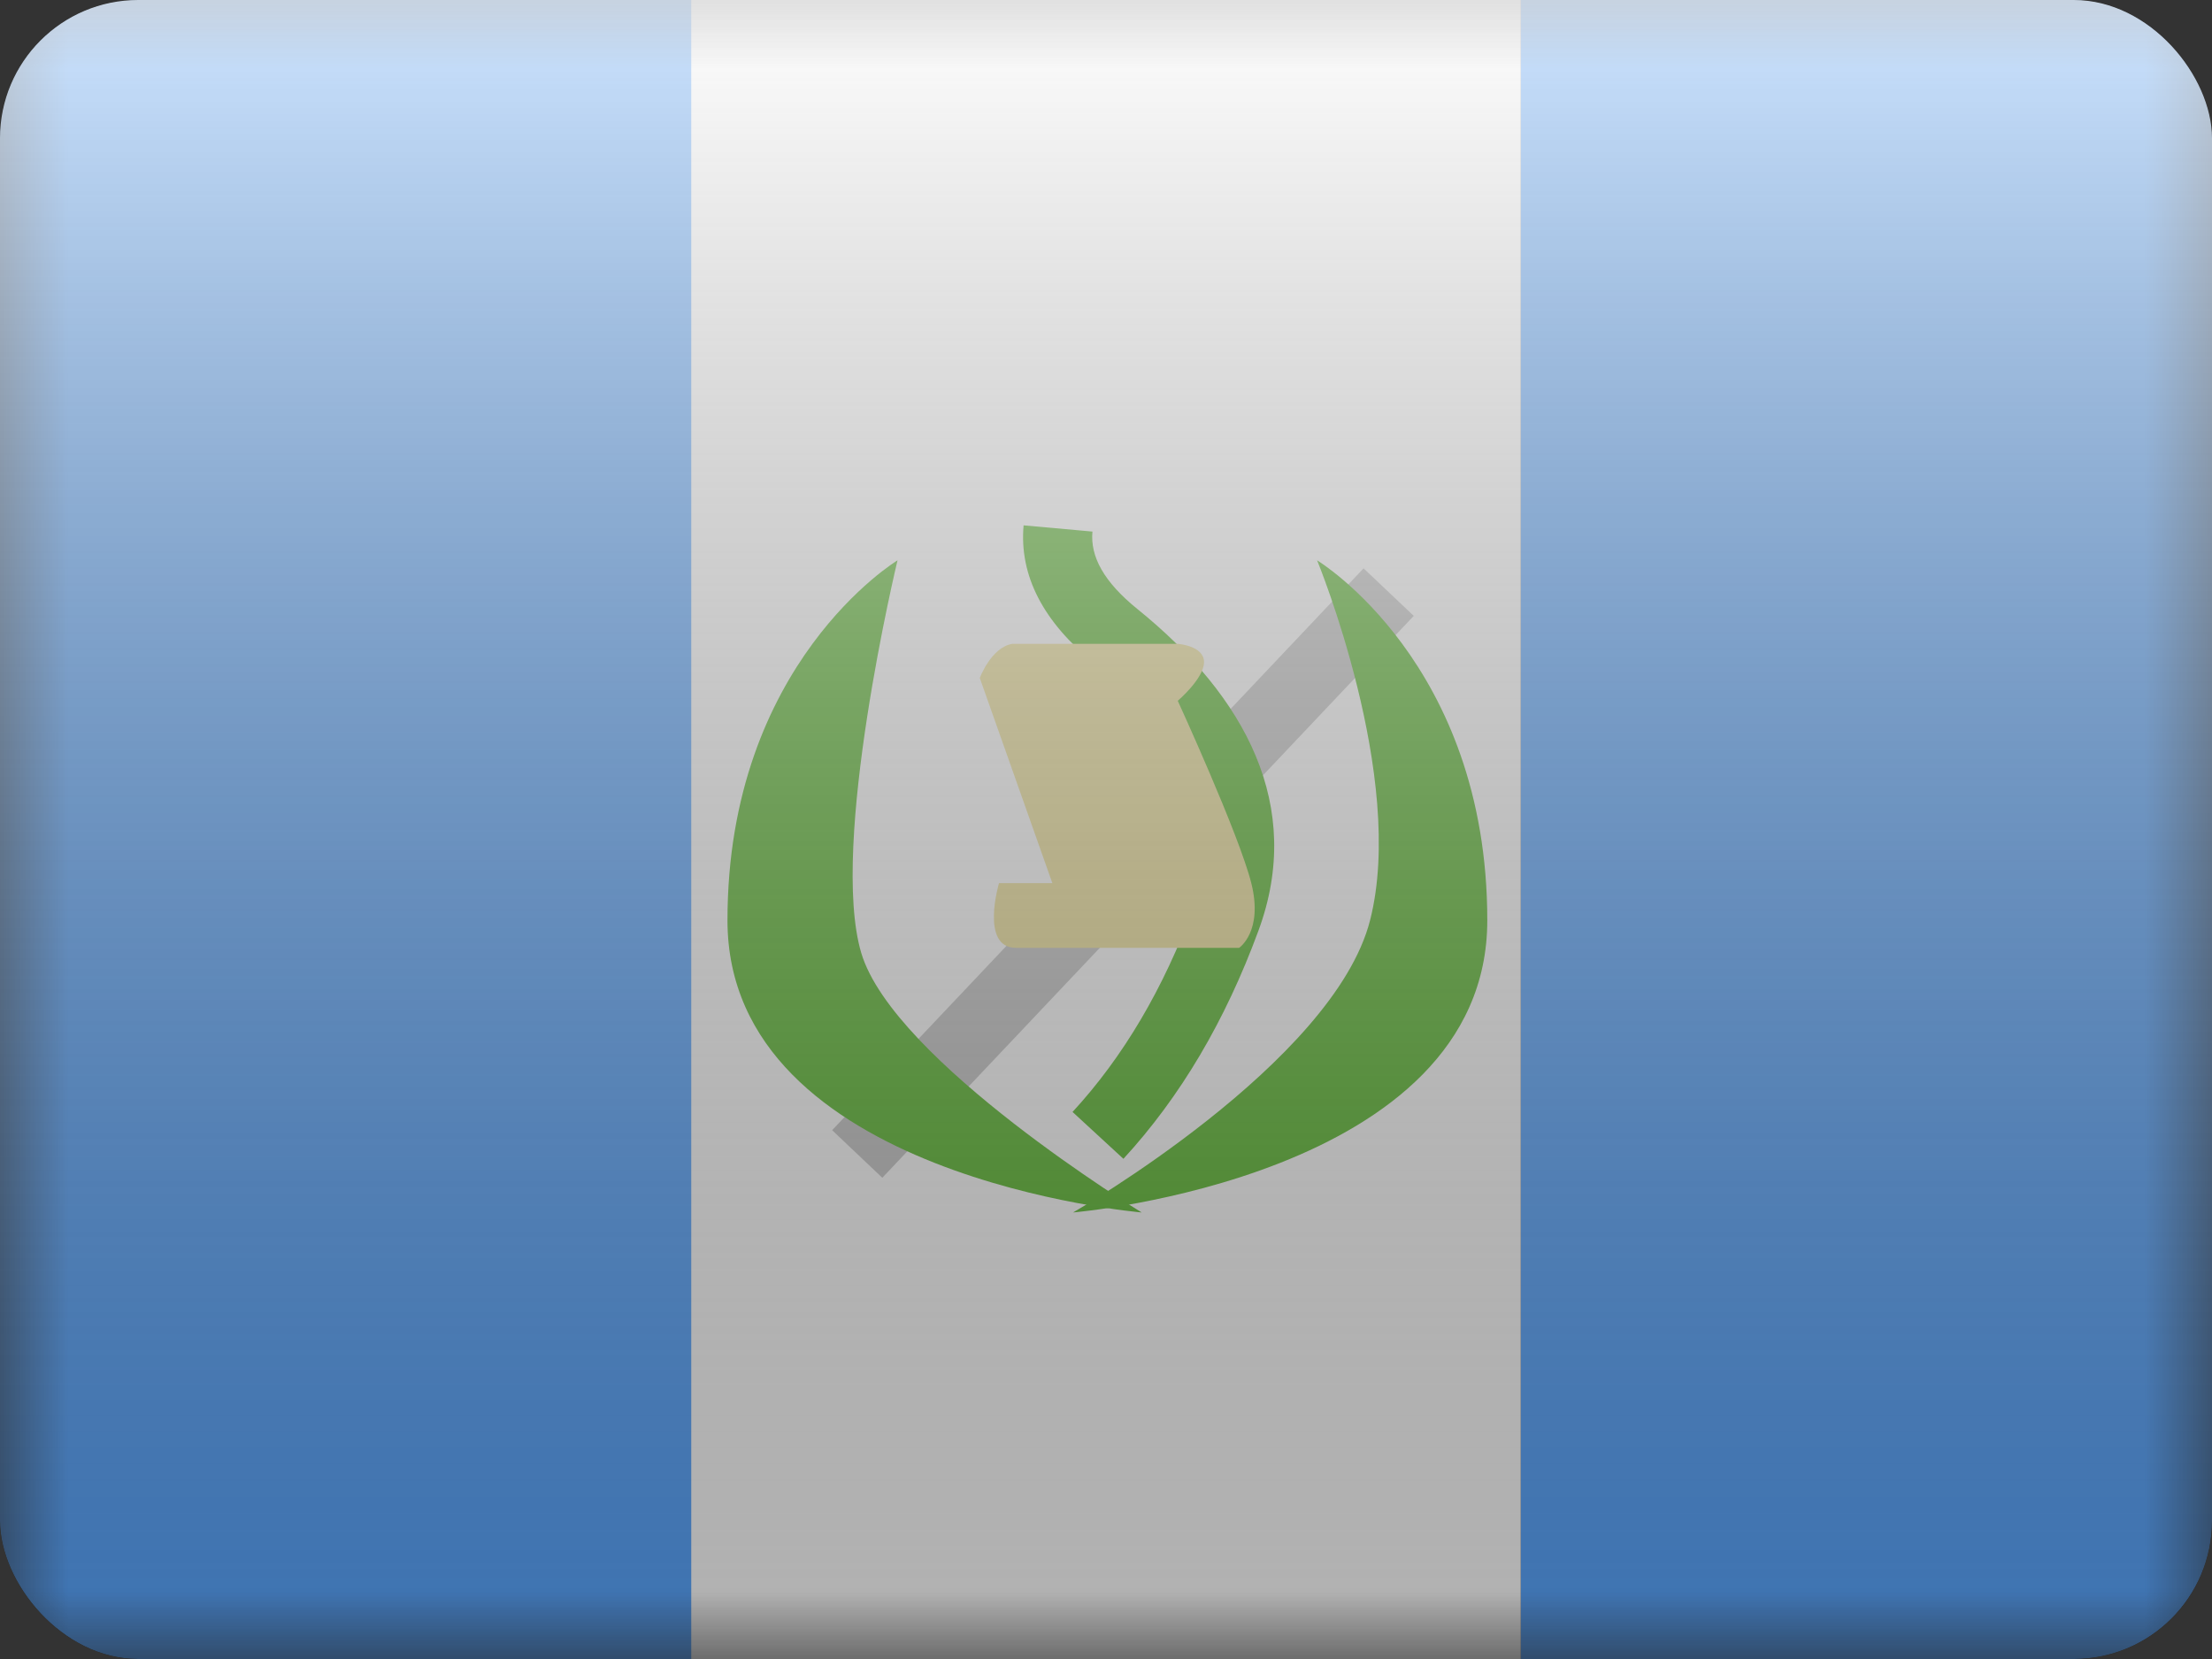 <svg width="16" height="12" viewBox="0 0 16 12" fill="none" xmlns="http://www.w3.org/2000/svg">
<rect x="0" y="0" width="16" height="12" fill="#333333" stroke="none"/>
<g clip-path="url(#clip0_14655_23402)">
<mask id="mask0_14655_23402" style="mask-type:alpha" maskUnits="userSpaceOnUse" x="0" y="0" width="16" height="12">
<rect width="16" height="12" fill="white"/>
</mask>
<g mask="url(#mask0_14655_23402)">
<path fill-rule="evenodd" clip-rule="evenodd" d="M11 0H16V12H11V0Z" fill="#58A5FF"/>
<path fill-rule="evenodd" clip-rule="evenodd" d="M0 0H6V12H0V0Z" fill="#58A5FF"/>
<path fill-rule="evenodd" clip-rule="evenodd" d="M5 0H11V12H5V0Z" fill="white"/>
<path d="M6.382 8.519L6.019 8.175L9.863 4.111L10.226 4.455L6.382 8.519Z" fill="#C6C6C6"/>
<path fill-rule="evenodd" clip-rule="evenodd" d="M6.492 4.053C6.492 4.053 5.262 4.795 5.262 6.657C5.262 8.518 8.258 8.77 8.258 8.77C8.258 8.77 6.465 7.677 6.23 6.894C5.996 6.111 6.492 4.053 6.492 4.053Z" fill="#5AB92D"/>
<path fill-rule="evenodd" clip-rule="evenodd" d="M9.527 4.053C9.527 4.053 10.758 4.795 10.758 6.657C10.758 8.518 7.762 8.77 7.762 8.77C7.762 8.77 9.646 7.69 9.91 6.657C10.174 5.624 9.527 4.053 9.527 4.053Z" fill="#5AB92D"/>
<path d="M7.404 3.8L7.902 3.845C7.885 4.025 7.984 4.209 8.228 4.406C9.012 5.04 9.434 5.832 9.103 6.731C8.863 7.384 8.538 7.934 8.126 8.382L7.758 8.043C8.124 7.646 8.416 7.152 8.634 6.559C8.871 5.913 8.55 5.31 7.913 4.795C7.55 4.501 7.371 4.166 7.404 3.8Z" fill="#5AB92D"/>
<path fill-rule="evenodd" clip-rule="evenodd" d="M7.087 4.904L7.612 6.388H7.226C7.226 6.388 7.087 6.856 7.349 6.856C7.612 6.856 8.963 6.856 8.963 6.856C8.963 6.856 9.139 6.738 9.051 6.388C8.963 6.037 8.519 5.069 8.519 5.069C8.519 5.069 8.709 4.908 8.709 4.789C8.709 4.67 8.519 4.657 8.519 4.657H7.322C7.169 4.683 7.087 4.904 7.087 4.904Z" fill="#EFE298"/>
</g>
<rect width="16" height="12" fill="url(#paint0_linear_14655_23402)" style="mix-blend-mode:overlay"/>
</g>
<defs>
<linearGradient id="paint0_linear_14655_23402" x1="8" y1="0" x2="8" y2="12" gradientUnits="userSpaceOnUse">
<stop stop-color="white" stop-opacity="0.7"/>
<stop offset="1" stop-opacity="0.3"/>
</linearGradient>
<clipPath id="clip0_14655_23402">
<rect width="16" height="12" rx="1" fill="white"/>
</clipPath>
</defs>
</svg>
